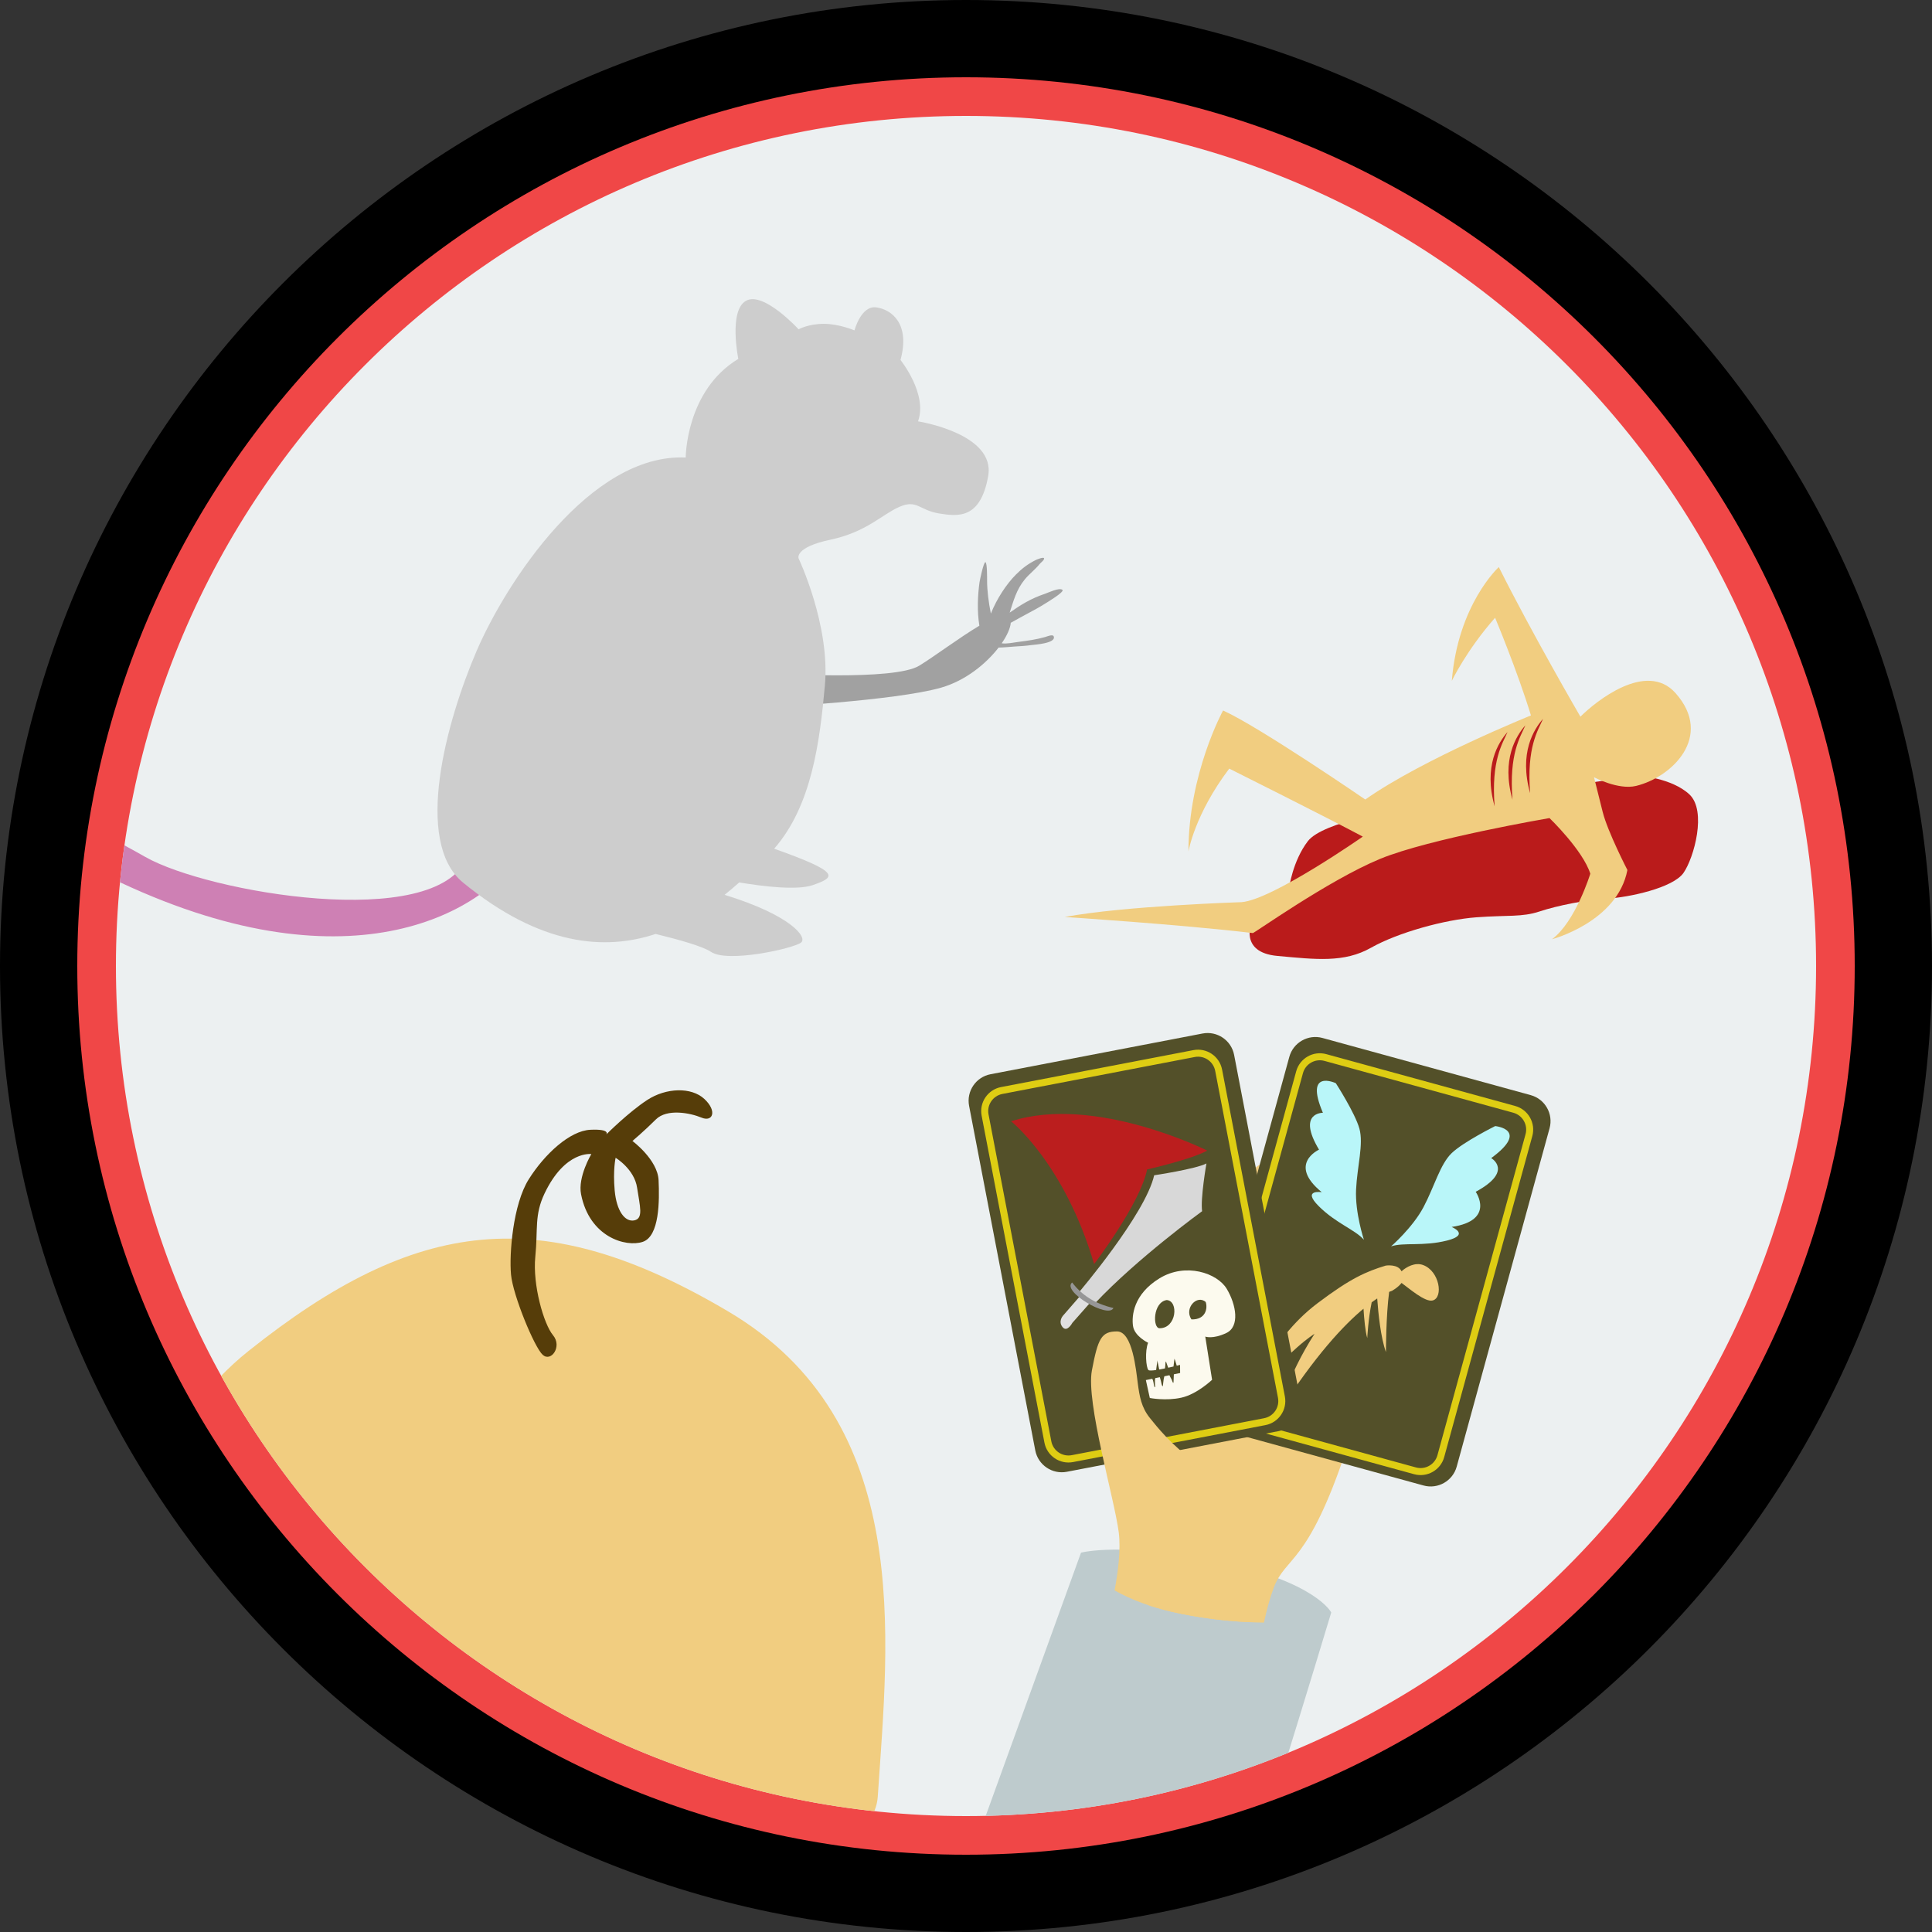 <?xml version="1.0" encoding="UTF-8" standalone="no"?><!DOCTYPE svg PUBLIC "-//W3C//DTD SVG 1.1//EN" "http://www.w3.org/Graphics/SVG/1.1/DTD/svg11.dtd"><svg width="100%" height="100%" viewBox="0 0 150 150" version="1.1" xmlns="http://www.w3.org/2000/svg" xmlns:xlink="http://www.w3.org/1999/xlink" xml:space="preserve" xmlns:serif="http://www.serif.com/" style="fill-rule:evenodd;clip-rule:evenodd;stroke-linejoin:round;stroke-miterlimit:2;"><rect x="0" y="0" width="150" height="150" fill="#333333" stroke="none"/><path id="base" d="M150,75c0,-41.394 -33.606,-75 -75,-75c-41.394,0 -75,33.606 -75,75c0,41.394 33.606,75 75,75c41.394,0 75,-33.606 75,-75Z"/><path id="outline" d="M144,75c0,-38.082 -30.918,-69 -69,-69c-38.082,0 -69,30.918 -69,69c0,38.082 30.918,69 69,69c38.082,0 69,-30.918 69,-69Z" style="fill:#f04747;"/><path id="core" d="M141,75c0,-36.426 -29.574,-66 -66,-66c-36.426,0 -66,29.574 -66,66c0,36.426 29.574,66 66,66c36.426,0 66,-29.574 66,-66Z" style="fill:#ecf0f1;"/><clipPath id="_clip1"><path d="M141,75c0,-36.426 -29.574,-66 -66,-66c-36.426,0 -66,29.574 -66,66c0,36.426 29.574,66 66,66c36.426,0 66,-29.574 66,-66Z"/></clipPath><g clip-path="url(#_clip1)"><g id="resuscitate"><g><g><path d="M108.718,62.859c-0,-0 -5.998,0.909 -7.18,2.453c-1.181,1.545 -1.454,3.636 -1.454,3.636l-2.908,2.635c0,-0 -0.999,2.363 2,2.635c2.999,0.273 5.18,0.546 7.27,-0.636c2.09,-1.181 5.725,-2.181 8.179,-2.363c2.453,-0.181 3.544,0 4.907,-0.454c1.363,-0.454 3.635,-0.909 5.271,-1c1.635,-0.09 5.089,-0.817 5.907,-1.999c0.818,-1.181 1.817,-4.816 0.454,-6.089c-1.363,-1.272 -3.908,-1.454 -3.908,-1.454l-18.538,2.636Z" style="fill:#ba1b1b;"/><path d="M82.671,71.195c0,0 8.928,0.576 14.592,1.248c0,0.1 5.852,-4.093 9.888,-5.76c3.807,-1.571 13.152,-3.168 13.152,-3.168c0,0 2.592,2.496 3.168,4.32c0,0 -1.152,3.744 -2.976,5.088c0,0 5.088,-1.344 5.856,-5.376c0,0 -1.536,-2.976 -1.92,-4.512c-0.384,-1.536 -0.672,-2.688 -0.672,-2.688c0,0 1.887,1.005 3.264,0.672c2.784,-0.672 6.048,-3.84 3.072,-7.2c-2.272,-2.565 -6.24,0.672 -7.392,1.824c0,0 -3.744,-6.432 -6.336,-11.616c0,0 -3.168,2.88 -3.648,8.832c0,0 1.152,-2.4 3.36,-4.896c0,0 1.728,4.128 2.784,7.584c0,0 -8.352,3.36 -12.864,6.528c0,0 -8.256,-5.664 -11.04,-6.912c0,0 -2.688,4.896 -2.688,10.944c0,0 0.48,-2.88 3.168,-6.432c0,0 7.68,3.84 10.368,5.28c0,0 -7.008,4.896 -9.408,5.088c0,0 -9.12,0.288 -13.728,1.152Z" style="fill:#f1cd80;"/><path d="M116.043,62.603c-0.28,-3.585 0.612,-4.864 1.001,-5.768c-0.712,0.807 -1.881,2.648 -1.001,5.768Z" style="fill:#ba1b1b;"/><path d="M117.429,62.083c-0.28,-3.585 0.612,-4.864 1.001,-5.768c-0.711,0.807 -1.88,2.648 -1.001,5.768Z" style="fill:#ba1b1b;"/><path d="M118.799,61.581c-0.281,-3.586 0.611,-4.865 1.001,-5.769c-0.712,0.807 -1.881,2.648 -1.001,5.769Z" style="fill:#ba1b1b;"/></g><g><path d="M76.93,47.639c0.466,-1.167 1.219,-2.302 1.951,-3.034c0.484,-0.484 0.93,-0.822 1.542,-1.128c0.066,-0.033 0.611,-0.264 0.639,-0.127c0.026,0.133 -0.262,0.338 -0.341,0.436c-0.35,0.438 -0.808,0.772 -1.159,1.202c-0.656,0.801 -0.868,1.653 -1.171,2.576c0.855,-0.601 1.645,-1.096 2.734,-1.46c0.249,-0.082 1.118,-0.511 1.362,-0.308c0.188,0.157 -1.254,1.009 -1.372,1.085c-0.404,0.258 -0.832,0.488 -1.255,0.713c-0.466,0.246 -0.923,0.507 -1.385,0.76c-0.031,0.409 -0.28,0.978 -0.703,1.592c0.42,0.057 0.882,-0.057 1.29,-0.108c0.709,-0.089 1.408,-0.187 2.095,-0.383c0.123,-0.035 0.572,-0.233 0.649,-0.053c0.237,0.553 -1.545,0.654 -1.723,0.68c-0.441,0.066 -0.896,0.088 -1.34,0.117c-0.38,0.026 -0.799,0.072 -1.212,0.078c-0.952,1.234 -2.551,2.565 -4.468,3.113c-3.573,1.021 -13.359,1.532 -13.359,1.532l0.426,-2.638c-0,-0 9.274,0.596 11.231,-0.596c1.156,-0.703 3.111,-2.176 4.677,-3.109c-0.19,-1.133 -0.126,-2.412 0.014,-3.389c0.022,-0.152 0.32,-1.588 0.457,-1.542c0.141,0.046 0.128,1.279 0.128,1.446c-0,0.742 0.116,1.668 0.293,2.545Z" style="fill:#a1a1a1;"/><path d="M36.246,66.599c-2.422,5.752 -20.111,2.7 -24.971,-0.07c-4.445,-2.533 -7.899,-4.141 -14.876,-3.375c-4.912,0.539 -7.403,3.829 -9.785,4.765c-2.383,0.936 -9.445,2.297 -9.445,2.297c0,0 3.364,1.091 5.361,0.766c7.317,-1.191 10.13,-4.82 12.422,-5.191c8.424,-1.361 9.782,0.372 11.828,1.447c18.874,9.918 29.95,4.2 33.351,-0.57c1.337,-1.875 -3.885,-0.069 -3.885,-0.069Z" style="fill:#ce80b4;"/><path d="M50.903,72.512c-3.92,1.298 -8.91,0.948 -14.938,-3.976c-3.904,-3.189 -1.276,-12.593 1.021,-17.954c2.297,-5.36 8.849,-15.401 16.252,-15.06c-0,-0 -0,-5.191 4.084,-7.658c-0,-0 -0.766,-3.744 0.596,-4.51c1.361,-0.766 4.084,2.212 4.084,2.212c-0,0 0.766,-0.425 1.957,-0.425c1.191,-0 2.382,0.51 2.382,0.51c0,0 0.511,-1.957 1.702,-1.786c1.191,0.17 2.638,1.276 1.872,4.084c-0,-0 2.127,2.638 1.361,4.765c0,-0 6.042,0.936 5.446,4.254c-0.596,3.319 -2.297,3.148 -3.829,2.893c-1.532,-0.255 -1.702,-1.106 -3.063,-0.51c-1.362,0.595 -2.553,1.957 -5.361,2.552c-2.808,0.596 -2.467,1.447 -2.467,1.447c-0,-0 2.467,5.19 2.042,9.87c-0.397,4.37 -1.017,9.333 -3.937,12.672c5.184,1.844 4.796,2.197 3.008,2.824c-1.206,0.422 -3.791,0.118 -5.722,-0.204c-0.355,0.316 -0.734,0.64 -1.136,0.963c5.171,1.586 6.463,3.312 5.933,3.71c-0.616,0.462 -5.702,1.592 -6.986,0.719c-0.635,-0.432 -2.539,-0.964 -4.301,-1.392Z" style="fill:#cdcdcd;"/></g></g><g><path d="M65.875,170.413l18.054,-49.863c-0,-0 3.095,-0.86 10.66,0.688c7.566,1.547 8.769,3.954 8.769,3.954c0,0 -7.393,24.588 -11.176,35.077c-3.783,10.488 -8.941,23.556 -15.991,32.841c-7.049,9.284 -10.316,-22.697 -10.316,-22.697Z" style="fill:#becbcd;"/><path d="M89.112,124.612c-0.799,-2.819 -1.119,-6.745 -0.909,-11.896c0,-0 1.278,-1.95 1.345,-4.168c0.067,-2.219 -0.403,-16.201 0.874,-17.479c1.277,-1.277 2.353,0 2.353,0c-0,0 0.269,-3.359 1.949,-3.092c1.944,0.308 2.286,3.697 2.286,3.697c-0,0 0.134,-1.546 1.748,-1.411c1.08,0.09 1.68,1.882 1.68,1.882l0.404,2.689c-0,-0 0.467,-0.269 1.143,-0.269c1.411,-0 1.815,2.487 1.815,2.487c-0,0 0.47,5.109 0.403,6.79c-0.067,1.681 0.968,6.776 0.336,8.672c-3.025,9.075 -4.706,8.269 -5.647,10.756c-0.302,0.799 -0.556,1.765 -0.761,2.708c-1.899,-0.027 -4.053,-0.211 -6.372,-0.671c-0.987,-0.196 -1.866,-0.432 -2.647,-0.695Z" style="fill:#f1cd80;"/></g><g><g><path d="M120.308,87.6c0.307,-1.115 -0.35,-2.269 -1.465,-2.575l-16.165,-4.437c-1.115,-0.306 -2.269,0.351 -2.575,1.466l-7.21,26.267c-0.306,1.116 0.351,2.269 1.466,2.575l16.164,4.437c1.116,0.306 2.27,-0.35 2.576,-1.466l7.209,-26.267Z" style="fill:#535029;"/><path d="M118.968,88.205c0.278,-1.012 -0.318,-2.059 -1.33,-2.337l-14.665,-4.025c-1.012,-0.278 -2.058,0.318 -2.336,1.33l-6.841,24.923c-0.278,1.012 0.318,2.058 1.33,2.336l14.665,4.025c1.012,0.278 2.059,-0.318 2.337,-1.33l6.84,-24.922Zm-0.525,-0.145l-6.841,24.923c-0.198,0.722 -0.945,1.147 -1.667,0.949c0,0 -14.665,-4.025 -14.665,-4.025c-0.722,-0.198 -1.147,-0.945 -0.949,-1.667c0,0 6.841,-24.923 6.841,-24.923c0.198,-0.722 0.945,-1.147 1.667,-0.949c-0,0 14.665,4.025 14.665,4.025c0.722,0.199 1.147,0.946 0.949,1.667Z" style="fill:#decd13;"/></g><path d="M108.813,98.704c0.388,-0.349 1.05,-0.715 1.672,-0.489c1.28,0.466 1.6,2.523 0.749,2.753c-0.59,0.16 -1.878,-0.977 -2.418,-1.361c-0.291,0.374 -0.757,0.62 -0.757,0.62c0,0 -0.069,0.018 -0.205,0.075c-0.249,1.844 -0.25,4.674 -0.25,4.674c-0.407,-1.14 -0.595,-2.996 -0.678,-4.164c-0.132,0.086 -0.275,0.185 -0.428,0.297c-0.271,1.29 -0.344,2.78 -0.344,2.78c-0.154,-0.515 -0.243,-1.506 -0.292,-2.282c-1.515,1.258 -3.764,3.632 -6.595,8.073c0,-0 0.672,-2.835 2.792,-6.12c0,-0 -2.022,1.193 -4.985,5.041c-0,-0 1.289,-4.453 5.213,-7.415c2.578,-1.947 3.776,-2.46 5.304,-2.926c-0,0 0.955,-0.151 1.222,0.444Z" style="fill:#f1cd80;"/><g><path d="M108.004,96.767c0,0 1.664,-1.444 2.512,-3.038c0.848,-1.595 1.289,-3.338 2.198,-4.207c0.91,-0.868 3.372,-2.094 3.372,-2.094c-0,-0 2.724,0.263 -0.31,2.487c-0,0 1.773,1.009 -1.203,2.616c0,-0 1.554,2.216 -1.868,2.73c0,0 1.478,0.593 -0.364,1.056c-1.842,0.464 -3.352,0.124 -4.337,0.45Z" style="fill:#b9f6f9;"/><path d="M105.894,96.256c-0,-0 -0.694,-2.092 -0.609,-3.896c0.085,-1.803 0.596,-3.527 0.257,-4.739c-0.339,-1.211 -1.829,-3.522 -1.829,-3.522c-0,0 -2.477,-1.164 -1.004,2.298c0,-0 -2.04,-0.038 -0.301,2.862c0,0 -2.468,1.112 0.212,3.302c0,0 -1.573,-0.245 -0.225,1.094c1.347,1.339 2.819,1.818 3.499,2.601Z" style="fill:#b9f6f9;"/></g></g><g><g><path d="M95.817,81.904c-0.218,-1.135 -1.317,-1.88 -2.453,-1.662l-16.462,3.162c-1.135,0.218 -1.88,1.317 -1.662,2.453l5.138,26.75c0.219,1.136 1.318,1.88 2.453,1.662l16.462,-3.162c1.136,-0.218 1.881,-1.317 1.662,-2.453l-5.138,-26.75Z" style="fill:#535029;"/><path d="M94.882,83.039c-0.198,-1.03 -1.195,-1.706 -2.226,-1.508l-14.934,2.869c-1.03,0.197 -1.706,1.195 -1.508,2.225l4.875,25.381c0.198,1.03 1.195,1.706 2.226,1.508l14.934,-2.869c1.03,-0.198 1.706,-1.195 1.508,-2.225l-4.875,-25.381Zm-0.535,0.103l4.875,25.38c0.142,0.735 -0.34,1.447 -1.076,1.588c0,0 -14.934,2.869 -14.934,2.869c-0.735,0.141 -1.447,-0.341 -1.588,-1.076c-0,-0 -4.875,-25.381 -4.875,-25.381c-0.142,-0.735 0.341,-1.446 1.076,-1.588c-0,0 14.934,-2.868 14.934,-2.868c0.735,-0.142 1.447,0.341 1.588,1.076Z" style="fill:#decd13;"/></g><g><path d="M82.498,103.038c-0.356,-0.432 0.015,-0.868 0.015,-0.868l2.088,-2.403l0.634,0.697l-1.981,2.247c0,-0 -0.4,0.759 -0.756,0.327Z" style="fill:#e0e0e0;"/><path d="M83.719,100.391c0,0 5.202,-6.097 5.891,-9.143c0,0 3.23,-0.484 4.057,-0.916c0,0 -0.476,2.732 -0.335,3.706c0,0 -5.033,3.653 -8.321,7.152l-1.292,-0.799Z" style="fill:#d8d8d8;"/><path d="M83.243,99.572c0.722,0.957 1.751,1.649 3.203,1.98c-0.375,0.872 -4.057,-1.307 -3.203,-1.98Z" style="fill:#969696;"/></g><path d="M78.502,87.057c0,-0 4.14,3.274 6.445,11.084c0,-0 3.586,-4.702 4.114,-7.347c-0,-0 3.42,-0.77 4.668,-1.462c0,-0 -8.724,-4.372 -15.227,-2.275Z" style="fill:#bb1e1e;"/><path d="M89.761,106.368c-0.308,0.045 -0.546,0.057 -0.6,-0.001c-0.182,-0.194 -0.283,-1.47 -0.023,-2.115c0,0 -1.056,-0.503 -1.171,-1.299c-0.114,-0.796 0.027,-2.459 2.054,-3.703c2.026,-1.244 4.489,-0.416 5.225,0.818c0.737,1.234 1.023,2.926 -0.033,3.426c-1.055,0.501 -1.636,0.278 -1.636,0.278l0.529,3.355c0,0 -1.167,1.117 -2.383,1.387c-1.215,0.271 -2.452,0.025 -2.452,0.025l-0.306,-1.391l0.498,-0.102c0.004,0.006 0.007,0.011 0.008,0.013c0.076,0.157 0.095,0.34 0.127,0.509c0.004,0.019 0.038,0.153 0.075,0.136c0.028,-0.013 0,-0.174 -0,-0.2c-0.002,-0.156 -0.015,-0.346 0.019,-0.506l0.355,-0.073c0.005,0.019 0.012,0.036 0.015,0.044c0.053,0.161 0.091,0.323 0.123,0.489c0.005,0.024 0.048,0.178 0.082,0.171c0.028,-0.005 0.035,-0.189 0.038,-0.212c0.02,-0.168 0.042,-0.387 0.095,-0.565l0.397,-0.081c0.034,0.118 0.137,0.253 0.172,0.342c0.009,0.021 0.099,0.28 0.12,0.256c0.035,-0.042 0.022,-0.144 0.028,-0.195c0.016,-0.157 0.005,-0.317 0.021,-0.474l0.486,-0.1l-0.005,-0.631c-0,0 -0.099,0.026 -0.257,0.065c-0.041,-0.125 -0.071,-0.257 -0.113,-0.379c-0.004,-0.011 -0.061,-0.169 -0.065,-0.168l-0.07,0.57c-0,0.007 -0.001,0.02 -0.001,0.037c-0.125,0.03 -0.265,0.062 -0.412,0.095c-0.028,-0.07 -0.054,-0.141 -0.08,-0.211c-0.022,-0.058 -0.039,-0.119 -0.061,-0.177c-0.003,-0.007 -0.038,-0.108 -0.044,-0.099c-0.041,0.058 -0.032,0.217 -0.04,0.286c-0.007,0.061 -0.014,0.122 -0.019,0.182c-0.002,0.023 -0.005,0.048 -0.009,0.073c-0.151,0.031 -0.302,0.061 -0.447,0.086l-0.129,-0.617c-0.006,-0.032 -0.011,-0.098 -0.011,-0.098l-0.095,0.721c-0.001,0.009 -0.003,0.02 -0.005,0.033Zm0.823,-5.433c0.472,0.031 0.664,0.581 0.573,1.122c-0.091,0.54 -0.467,1.072 -1.131,1.067c-0.544,-0.004 -0.519,-2.024 0.558,-2.189Zm1.918,1.503c0.566,0.017 0.883,-0.205 1.039,-0.489c0.155,-0.283 0.15,-0.629 0.071,-0.86c-0.663,-0.601 -1.696,0.466 -1.11,1.349Z" style="fill:#fcfaee;"/></g><g><path d="M7.299,138.664c0,0 -1.017,-23.404 12.008,-33.784c13.025,-10.379 22.794,-11.6 37.244,-3.053c14.449,8.548 12.414,25.339 11.6,37.651c-0.814,12.312 -60.852,-0.814 -60.852,-0.814Z" style="fill:#f1cd80;"/><path d="M42.14,105.192c-0.652,-0.58 -2.32,-4.641 -2.465,-6.237c-0.145,-1.595 0.145,-5.438 1.377,-7.396c1.233,-1.958 3.191,-3.771 4.787,-3.844c1.595,-0.072 1.232,0.363 1.232,0.363c0,-0 1.741,-1.741 3.191,-2.683c1.45,-0.943 3.408,-1.016 4.424,-0.073c1.015,0.943 0.652,1.813 -0.218,1.451c-0.87,-0.363 -2.683,-0.726 -3.553,0.145c-0.87,0.87 -1.813,1.667 -1.813,1.667c-0,0 1.958,1.451 2.03,3.046c0.073,1.596 0.073,4.351 -1.232,4.786c-1.306,0.435 -4.134,-0.362 -4.787,-3.698c-0.264,-1.35 0.798,-3.118 0.798,-3.118c0,-0 -2.03,-0.29 -3.626,3.045c-0.811,1.698 -0.507,2.756 -0.725,4.932c-0.217,2.175 0.653,5.221 1.378,6.091c0.725,0.87 -0.145,2.103 -0.798,1.523Zm5.657,-15.301c-0,-0 1.45,0.87 1.667,2.32c0.218,1.451 0.508,2.393 -0.217,2.538c-0.725,0.146 -1.378,-0.725 -1.523,-2.32c-0.145,-1.595 0.073,-2.538 0.073,-2.538Z" style="fill:#563d09;"/></g><path d="M86.536,123.476c0.266,-1.414 0.494,-3.178 0.323,-4.508c-0.336,-2.622 -2.555,-10.084 -2.084,-12.571c0.471,-2.488 0.739,-3.026 1.95,-3.026c1.21,0 1.478,3.026 1.613,4.034c0.134,1.008 0.274,1.862 0.941,2.689c1.001,1.24 4.671,6.012 11.63,6.05l-3.991,9.796c-1.586,-0.077 -3.321,-0.269 -5.159,-0.633c-2.265,-0.45 -3.958,-1.11 -5.223,-1.831Z" style="fill:#f1cd80;"/></g></g></svg>
